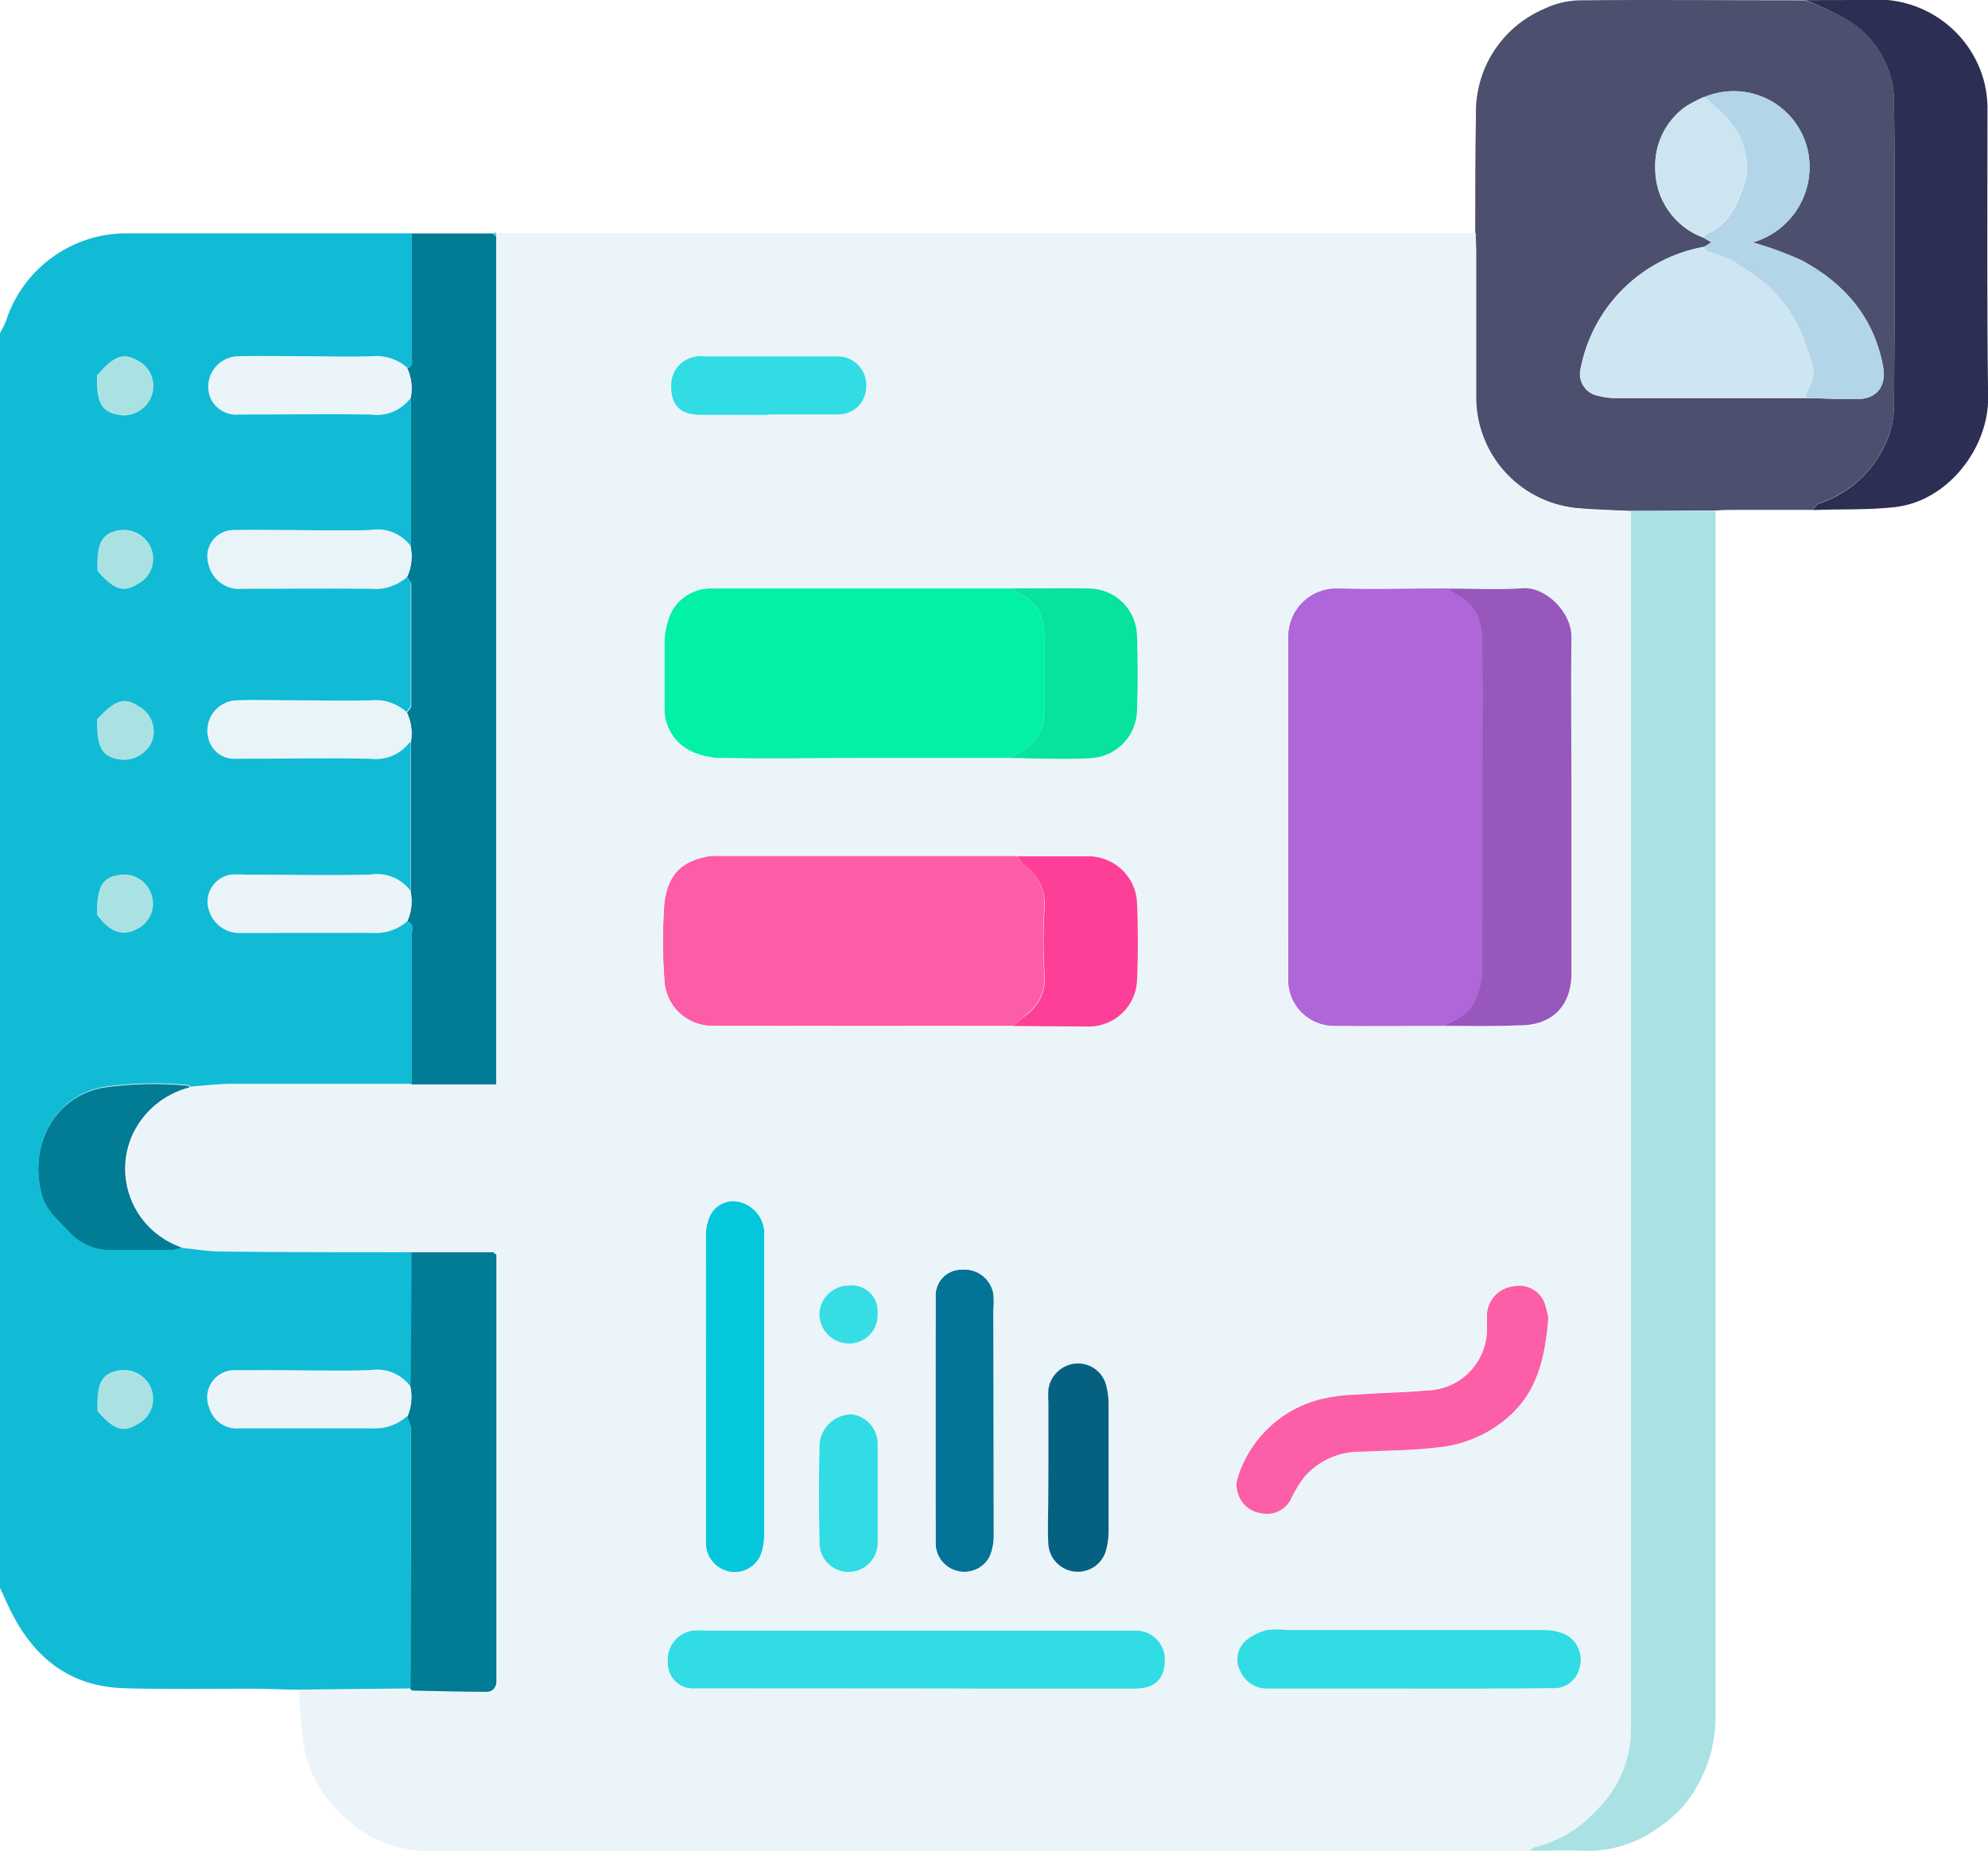 <svg width="131" height="122" viewBox="0 0 131 122" fill="none" xmlns="http://www.w3.org/2000/svg">
<g clip-path="url(#clip0_349_22)">
<path d="M107.444 33.672C106.225 33.609 104.992 33.588 103.773 33.469C101.947 33.259 100.265 32.376 99.057 30.993C97.849 29.61 97.203 27.827 97.245 25.994C97.245 22.858 97.245 19.707 97.245 16.598C97.245 16.172 97.245 15.753 97.21 15.334C97.21 12.749 97.21 10.164 97.259 7.58C97.218 6.103 97.621 4.648 98.418 3.403C99.215 2.157 100.368 1.179 101.728 0.594C102.449 0.241 103.237 0.046 104.039 0.021C109.013 -0.028 113.986 0.021 118.952 0.021C119.795 0.338 120.618 0.704 121.418 1.118C122.43 1.649 123.279 2.443 123.875 3.415C124.472 4.388 124.794 5.503 124.808 6.643C124.885 13.35 124.85 20.056 124.808 26.756C124.801 27.587 124.62 28.408 124.276 29.166C123.859 30.112 123.247 30.959 122.48 31.653C121.712 32.346 120.806 32.87 119.821 33.19C119.674 33.238 119.582 33.455 119.463 33.602H114.56C114.056 33.602 113.552 33.602 113.054 33.644L107.444 33.672ZM112.27 15.676L112.767 15.97L112.277 16.277C110.268 16.639 108.416 17.6 106.965 19.033C105.515 20.466 104.534 22.303 104.151 24.304C104.102 24.499 104.094 24.703 104.128 24.901C104.162 25.1 104.237 25.289 104.349 25.458C104.46 25.626 104.605 25.769 104.775 25.878C104.945 25.987 105.136 26.06 105.335 26.092C105.662 26.182 105.998 26.231 106.337 26.239H118.945C120.136 26.239 121.327 26.337 122.51 26.294C123.694 26.253 124.311 25.407 124.086 24.157C123.491 20.922 121.551 18.687 118.749 17.171C117.697 16.692 116.611 16.292 115.499 15.976C116.636 15.648 117.626 14.941 118.305 13.975C118.984 13.008 119.311 11.838 119.232 10.66C119.179 9.867 118.936 9.099 118.525 8.418C118.113 7.737 117.544 7.165 116.866 6.748C116.187 6.331 115.419 6.082 114.624 6.021C113.83 5.96 113.032 6.09 112.298 6.399C111.876 6.585 111.468 6.802 111.079 7.049C110.434 7.504 109.913 8.112 109.562 8.818C109.211 9.524 109.042 10.306 109.069 11.093C109.063 12.093 109.368 13.07 109.941 13.891C110.514 14.711 111.327 15.335 112.27 15.676Z" fill="#4C4F6E"/>
<path d="M107.444 33.672H113.047C113.047 54.349 113.047 75.03 113.047 95.713C113.047 101.406 113.047 107.092 113.047 112.786C113.122 114.891 112.48 116.959 111.226 118.654C110.682 119.349 110.029 119.953 109.293 120.442C107.86 121.497 106.113 122.038 104.333 121.979C103.15 121.909 101.952 121.979 100.761 121.979C100.845 121.895 100.915 121.756 101.013 121.735C102.661 121.345 104.143 120.448 105.251 119.171C105.935 118.488 106.478 117.678 106.848 116.786C107.218 115.894 107.409 114.939 107.408 113.973C107.408 87.465 107.408 60.953 107.408 34.44L107.444 33.672Z" fill="#AAE2E4"/>
<path d="M32.712 15.592C32.712 15.928 32.712 16.291 32.712 16.605V71.465H27.108C27.108 68.216 27.108 64.975 27.108 61.727C27.108 61.398 27.353 60.944 26.835 60.735C27.116 60.121 27.197 59.434 27.066 58.772V48.943C27.196 48.277 27.11 47.587 26.821 46.972C26.919 46.812 27.101 46.651 27.101 46.49C27.101 43.831 27.101 41.172 27.101 38.513C27.101 38.352 26.919 38.191 26.821 38.031C27.11 37.417 27.196 36.727 27.066 36.061V26.232C27.201 25.567 27.12 24.877 26.835 24.262C27.304 24.101 27.108 23.696 27.108 23.395C27.108 20.727 27.108 18.058 27.108 15.383H32.459L32.712 15.592Z" fill="#027B95"/>
<path d="M32.712 15.592L32.48 15.376C32.516 15.353 32.557 15.338 32.599 15.332C32.641 15.326 32.684 15.329 32.725 15.341L32.712 15.592Z" fill="#30DCE4"/>
<path d="M32.712 82.691C32.712 85.325 32.712 87.951 32.712 90.585C32.712 97.049 32.712 103.506 32.712 109.957C32.712 110.257 32.712 110.55 32.712 110.851C32.712 111.151 32.487 111.507 32.081 111.5C30.435 111.5 28.782 111.451 27.129 111.417C27.129 111.417 27.073 111.354 27.045 111.326C27.045 106.953 27.056 102.582 27.08 98.213C27.08 96.858 27.08 95.496 27.08 94.141C27.029 93.88 26.939 93.628 26.814 93.393C27.09 92.778 27.168 92.092 27.038 91.43C27.038 88.95 27.038 86.477 27.094 83.997C27.094 83.494 27.094 82.991 27.094 82.488H32.445L32.712 82.691Z" fill="#027B95"/>
<path d="M12.489 71.667C11.631 71.884 10.835 72.298 10.166 72.877C9.497 73.456 8.973 74.183 8.637 74.999C8.361 75.69 8.229 76.43 8.249 77.173C8.27 77.917 8.442 78.648 8.755 79.323C9.069 79.998 9.517 80.602 10.072 81.098C10.627 81.594 11.278 81.972 11.985 82.209C11.778 82.313 11.556 82.384 11.326 82.418C10.003 82.418 8.686 82.418 7.362 82.418C6.837 82.436 6.314 82.34 5.831 82.136C5.347 81.932 4.913 81.626 4.56 81.238C3.86 80.469 3.026 79.841 2.732 78.73C1.919 75.621 3.432 72.331 6.773 71.681C8.648 71.409 10.549 71.367 12.433 71.555C12.433 71.555 12.489 71.625 12.489 71.667Z" fill="#027B95"/>
<path d="M27.059 91.43C27.189 92.092 27.111 92.778 26.835 93.393C26.519 93.672 26.151 93.886 25.752 94.021C25.352 94.157 24.93 94.212 24.509 94.183C21.616 94.141 18.723 94.183 15.823 94.183C15.38 94.23 14.934 94.12 14.564 93.87C14.195 93.621 13.926 93.249 13.806 92.82C13.694 92.547 13.652 92.251 13.682 91.957C13.713 91.664 13.816 91.383 13.981 91.138C14.147 90.894 14.37 90.694 14.631 90.556C14.893 90.418 15.184 90.346 15.48 90.347C16.181 90.312 16.839 90.347 17.518 90.347C19.816 90.347 22.12 90.396 24.418 90.347C24.915 90.269 25.425 90.329 25.891 90.519C26.356 90.71 26.761 91.025 27.059 91.43Z" fill="#EBF4F9"/>
<path d="M26.821 46.973C27.11 47.587 27.196 48.277 27.066 48.943C26.768 49.357 26.361 49.683 25.891 49.883C25.42 50.084 24.904 50.153 24.397 50.081C21.462 50.011 18.527 50.039 15.599 50.081C15.217 50.116 14.834 50.025 14.509 49.822C14.183 49.619 13.934 49.315 13.799 48.956C13.68 48.653 13.638 48.326 13.675 48.003C13.712 47.679 13.828 47.37 14.012 47.101C14.197 46.833 14.444 46.613 14.733 46.462C15.021 46.31 15.343 46.231 15.669 46.232C16.818 46.183 17.967 46.232 19.116 46.232C20.902 46.232 22.688 46.267 24.474 46.232C24.895 46.186 25.322 46.228 25.726 46.355C26.13 46.483 26.503 46.693 26.821 46.973Z" fill="#E9F4F9"/>
<path d="M27.059 58.772C27.19 59.434 27.11 60.121 26.828 60.734C26.514 61.014 26.146 61.227 25.748 61.361C25.35 61.495 24.928 61.548 24.509 61.517C21.658 61.482 18.793 61.482 15.992 61.482C15.526 61.522 15.061 61.406 14.669 61.153C14.277 60.9 13.981 60.524 13.827 60.085C13.731 59.831 13.693 59.558 13.717 59.287C13.741 59.017 13.826 58.755 13.965 58.521C14.105 58.288 14.295 58.088 14.522 57.938C14.749 57.788 15.007 57.691 15.277 57.654C15.573 57.633 15.87 57.633 16.167 57.654C18.933 57.654 21.693 57.696 24.453 57.654C24.948 57.587 25.452 57.655 25.911 57.852C26.37 58.049 26.767 58.367 27.059 58.772Z" fill="#EAF4F9"/>
<path d="M26.828 24.262C27.113 24.877 27.194 25.567 27.059 26.232C26.764 26.648 26.358 26.974 25.889 27.173C25.419 27.373 24.902 27.439 24.397 27.363C21.511 27.3 18.618 27.363 15.725 27.363C15.324 27.408 14.918 27.322 14.57 27.118C14.221 26.914 13.948 26.603 13.792 26.232C13.677 25.928 13.639 25.6 13.679 25.278C13.719 24.955 13.838 24.648 14.024 24.381C14.21 24.114 14.458 23.897 14.747 23.747C15.036 23.597 15.357 23.52 15.683 23.521C17.042 23.479 18.408 23.521 19.767 23.521C21.336 23.521 22.912 23.556 24.481 23.521C24.902 23.476 25.328 23.518 25.732 23.646C26.136 23.773 26.509 23.983 26.828 24.262Z" fill="#EAF4F9"/>
<path d="M6.395 60.239C6.395 58.485 6.724 57.863 7.796 57.682C8.248 57.578 8.721 57.644 9.127 57.867C9.533 58.09 9.842 58.454 9.996 58.89C10.168 59.337 10.159 59.834 9.971 60.275C9.782 60.715 9.43 61.066 8.987 61.252C8.286 61.671 7.355 61.671 6.395 60.239Z" fill="#AAE2E4"/>
<path d="M6.43 37.598C6.36 35.865 6.689 35.201 7.712 34.978C8.162 34.868 8.637 34.922 9.052 35.129C9.466 35.336 9.793 35.684 9.975 36.11C10.158 36.551 10.165 37.046 9.995 37.493C9.824 37.94 9.489 38.305 9.057 38.513C8.139 39.072 7.509 38.855 6.43 37.598Z" fill="#AAE2E4"/>
<path d="M6.43 92.967C6.36 91.234 6.682 90.564 7.705 90.347C8.155 90.233 8.631 90.283 9.047 90.488C9.463 90.693 9.792 91.04 9.975 91.465C10.159 91.908 10.166 92.404 9.995 92.852C9.825 93.3 9.489 93.666 9.057 93.875C8.139 94.441 7.516 94.224 6.43 92.967Z" fill="#AAE2E4"/>
<path d="M6.43 24.702C7.509 23.444 8.139 23.221 9.057 23.78C9.488 23.99 9.823 24.356 9.993 24.804C10.163 25.252 10.157 25.747 9.975 26.19C9.793 26.615 9.466 26.962 9.051 27.168C8.636 27.374 8.162 27.426 7.712 27.314C6.682 27.098 6.36 26.434 6.43 24.702Z" fill="#AAE2E4"/>
<path d="M6.416 47.385C7.593 46.106 8.216 45.925 9.134 46.539C9.56 46.764 9.884 47.142 10.039 47.596C10.194 48.051 10.168 48.548 9.968 48.984C9.761 49.377 9.432 49.691 9.03 49.879C8.627 50.067 8.174 50.119 7.74 50.025C6.703 49.823 6.374 49.18 6.416 47.385Z" fill="#AAE2E4"/>
<path d="M95.144 67.609C92.755 67.609 90.373 67.65 87.985 67.609C87.572 67.619 87.161 67.546 86.777 67.391C86.394 67.238 86.046 67.007 85.756 66.713C85.466 66.42 85.239 66.07 85.09 65.686C84.941 65.302 84.872 64.891 84.889 64.479C84.889 56.955 84.889 49.425 84.889 41.901C84.893 41.482 84.981 41.068 85.146 40.683C85.311 40.298 85.551 39.949 85.852 39.656C86.152 39.363 86.508 39.133 86.898 38.977C87.288 38.822 87.705 38.745 88.125 38.75C90.549 38.848 92.979 38.75 95.41 38.75C95.753 38.967 96.11 39.183 96.439 39.449C97.553 40.217 97.672 41.468 97.686 42.599C97.749 49.655 97.728 56.718 97.686 63.773C97.68 64.56 97.498 65.336 97.154 66.044C96.74 66.945 95.914 67.189 95.144 67.609Z" fill="#AE66D9"/>
<path d="M66.523 49.962H56.555C53.578 49.962 50.594 49.997 47.61 49.962C46.855 49.967 46.11 49.797 45.432 49.466C44.901 49.188 44.461 48.764 44.166 48.244C43.87 47.724 43.731 47.13 43.765 46.532C43.765 45.086 43.765 43.64 43.765 42.201C43.777 41.779 43.85 41.36 43.982 40.958C44.148 40.316 44.528 39.75 45.061 39.353C45.593 38.957 46.246 38.754 46.91 38.778C50.23 38.778 53.557 38.778 56.877 38.778H66.775C66.845 38.869 66.894 39.009 66.992 39.051C68.358 39.589 68.827 40.65 68.813 42.027C68.813 43.64 68.813 45.247 68.813 46.854C68.829 47.399 68.692 47.938 68.417 48.409C68.142 48.881 67.741 49.266 67.258 49.522L66.523 49.962Z" fill="#02F1A6"/>
<path d="M66.775 67.615C60.176 67.615 53.578 67.615 46.98 67.615C46.565 67.621 46.153 67.545 45.768 67.392C45.382 67.239 45.031 67.011 44.734 66.722C44.436 66.434 44.199 66.09 44.035 65.709C43.871 65.329 43.784 64.921 43.779 64.507C43.656 62.856 43.656 61.198 43.779 59.547C43.996 57.493 45.075 56.69 46.833 56.41C46.919 56.403 47.006 56.403 47.092 56.41H67.013C67.124 56.605 67.258 56.785 67.412 56.948C67.885 57.263 68.265 57.699 68.512 58.21C68.758 58.721 68.862 59.289 68.813 59.854C68.722 61.287 68.722 62.725 68.813 64.158C68.87 64.658 68.796 65.165 68.598 65.629C68.4 66.093 68.086 66.498 67.685 66.805C67.384 67.071 67.083 67.35 66.775 67.615Z" fill="#FD5CA7"/>
<path d="M95.144 67.609C95.886 67.189 96.713 66.945 97.14 66.051C97.484 65.343 97.666 64.567 97.672 63.78C97.672 56.725 97.721 49.662 97.672 42.606C97.672 41.475 97.539 40.224 96.425 39.456C96.089 39.225 95.725 39.009 95.396 38.757C97.056 38.757 98.73 38.848 100.376 38.708C101.917 38.576 103.64 40.315 103.605 41.943C103.542 45.212 103.605 48.481 103.605 51.723C103.605 55.844 103.605 59.964 103.605 64.081C103.605 66.239 102.302 67.574 100.159 67.574C98.492 67.644 96.832 67.616 95.144 67.609Z" fill="#9857BC"/>
<path d="M60.239 111.284H46.812C46.468 111.284 46.111 111.284 45.789 111.284C45.555 111.304 45.32 111.276 45.098 111.2C44.876 111.124 44.673 111.002 44.501 110.843C44.329 110.683 44.193 110.49 44.101 110.275C44.01 110.059 43.964 109.827 43.968 109.593C43.916 109.086 44.065 108.579 44.383 108.179C44.701 107.78 45.163 107.52 45.67 107.456C45.966 107.435 46.263 107.435 46.56 107.456H74.83C75.095 107.451 75.358 107.502 75.603 107.603C75.847 107.705 76.068 107.856 76.252 108.047C76.435 108.238 76.577 108.464 76.669 108.712C76.76 108.96 76.8 109.225 76.784 109.488C76.784 110.669 76.119 111.291 74.823 111.298C71.503 111.298 68.183 111.298 64.863 111.298L60.239 111.284Z" fill="#31DCE4"/>
<path d="M102.036 86.847C101.819 89.474 101.336 91.675 99.444 93.372C98.143 94.529 96.507 95.244 94.772 95.412C93.091 95.622 91.389 95.615 89.701 95.698C89.001 95.683 88.305 95.821 87.664 96.103C87.023 96.384 86.451 96.801 85.988 97.326C85.648 97.759 85.357 98.227 85.12 98.723C84.961 99.1 84.675 99.409 84.312 99.598C83.949 99.787 83.531 99.843 83.131 99.757C82.756 99.711 82.405 99.552 82.122 99.303C81.84 99.054 81.639 98.725 81.547 98.36C81.457 98.052 81.457 97.725 81.547 97.417C81.938 96.14 82.656 94.986 83.63 94.07C84.604 93.153 85.801 92.506 87.102 92.192C87.843 92.022 88.598 91.926 89.358 91.905C90.92 91.8 92.489 91.772 94.051 91.64C94.592 91.623 95.125 91.498 95.618 91.273C96.11 91.047 96.553 90.726 96.919 90.328C97.285 89.929 97.567 89.462 97.75 88.953C97.932 88.444 98.01 87.904 97.98 87.364C97.98 87.106 97.98 86.847 97.98 86.596C98.013 86.128 98.212 85.688 98.54 85.353C98.868 85.017 99.306 84.809 99.773 84.766C100.238 84.675 100.719 84.771 101.113 85.033C101.506 85.294 101.78 85.701 101.875 86.163C101.94 86.388 101.994 86.617 102.036 86.847Z" fill="#FD5EA8"/>
<path d="M46.511 91.29C46.511 88.021 46.511 84.752 46.511 81.475C46.492 80.977 46.6 80.482 46.826 80.036C47 79.714 47.275 79.457 47.608 79.305C47.942 79.152 48.316 79.112 48.675 79.191C49.112 79.286 49.509 79.515 49.81 79.846C50.112 80.176 50.302 80.592 50.356 81.035C50.37 81.291 50.37 81.548 50.356 81.804C50.356 88.217 50.356 94.63 50.356 101.043C50.373 101.502 50.307 101.962 50.16 102.398C50.01 102.799 49.726 103.136 49.356 103.352C48.986 103.569 48.553 103.651 48.129 103.585C47.686 103.514 47.282 103.291 46.986 102.954C46.691 102.617 46.523 102.188 46.511 101.741C46.511 98.248 46.511 94.755 46.511 91.263V91.29Z" fill="#05C7DC"/>
<path d="M65.479 93.694C65.479 96.201 65.479 98.702 65.479 101.21C65.485 101.673 65.397 102.131 65.22 102.559C65.039 102.923 64.745 103.219 64.381 103.401C64.017 103.584 63.603 103.644 63.203 103.571C62.78 103.499 62.395 103.285 62.111 102.965C61.827 102.645 61.661 102.238 61.641 101.811C61.612 96.376 61.612 90.941 61.641 85.506C61.624 85.272 61.656 85.036 61.735 84.815C61.814 84.593 61.938 84.39 62.099 84.218C62.26 84.047 62.455 83.91 62.671 83.817C62.888 83.723 63.121 83.675 63.357 83.676C63.846 83.629 64.335 83.768 64.725 84.066C65.115 84.364 65.377 84.799 65.458 85.283C65.486 85.622 65.486 85.963 65.458 86.303L65.479 93.694Z" fill="#037397"/>
<path d="M66.523 49.962L67.258 49.522C67.741 49.266 68.142 48.881 68.417 48.409C68.692 47.938 68.829 47.399 68.813 46.854C68.813 45.247 68.813 43.64 68.813 42.027C68.813 40.629 68.358 39.589 66.992 39.051C66.894 39.009 66.845 38.869 66.775 38.778C68.428 38.778 70.088 38.729 71.741 38.778C72.574 38.78 73.373 39.106 73.968 39.686C74.564 40.267 74.908 41.057 74.928 41.887C74.977 43.501 74.991 45.107 74.928 46.721C74.938 47.577 74.608 48.401 74.011 49.016C73.415 49.631 72.599 49.986 71.741 50.004C70.004 50.074 68.26 49.976 66.523 49.962Z" fill="#07E39C"/>
<path d="M19.683 111.354C18.625 111.354 17.581 111.291 16.51 111.291C13.708 111.291 10.906 111.347 8.104 111.256C4.644 111.137 2.291 109.293 0.764 106.282C0.49 105.737 0.252 105.178 -0.007 104.626V21.963C0.155 21.688 0.296 21.401 0.413 21.104C0.961 19.43 2.029 17.973 3.462 16.943C4.895 15.913 6.618 15.364 8.384 15.376C14.633 15.376 20.881 15.376 27.129 15.376C27.129 18.051 27.129 20.72 27.129 23.388C27.129 23.689 27.325 24.087 26.856 24.255C26.543 23.973 26.176 23.759 25.777 23.626C25.378 23.493 24.956 23.443 24.537 23.479C22.968 23.528 21.392 23.479 19.823 23.479C18.464 23.479 17.098 23.444 15.739 23.479C15.414 23.478 15.092 23.555 14.803 23.705C14.514 23.855 14.266 24.072 14.08 24.339C13.894 24.606 13.775 24.913 13.735 25.236C13.695 25.558 13.733 25.886 13.848 26.19C14.005 26.561 14.277 26.872 14.626 27.076C14.974 27.28 15.38 27.366 15.781 27.321C18.674 27.321 21.567 27.273 24.453 27.321C24.954 27.392 25.464 27.323 25.929 27.123C26.393 26.924 26.794 26.601 27.087 26.19V36.019C26.786 35.604 26.374 35.282 25.898 35.091C25.422 34.899 24.902 34.846 24.397 34.936C22.492 35.006 20.573 34.936 18.66 34.936C17.553 34.936 16.447 34.936 15.347 34.936C15.076 34.944 14.81 35.015 14.571 35.143C14.332 35.272 14.127 35.455 13.972 35.677C13.816 35.899 13.715 36.154 13.677 36.422C13.638 36.69 13.663 36.964 13.75 37.22C13.864 37.696 14.147 38.114 14.546 38.397C14.945 38.681 15.434 38.811 15.921 38.764C18.772 38.764 21.623 38.764 24.467 38.764C24.887 38.798 25.309 38.746 25.709 38.613C26.109 38.48 26.477 38.267 26.793 37.989C26.891 38.149 27.073 38.31 27.073 38.471C27.073 41.125 27.073 43.785 27.073 46.449C27.073 46.609 26.891 46.77 26.793 46.931C26.481 46.649 26.114 46.434 25.715 46.301C25.316 46.167 24.893 46.118 24.474 46.155C22.688 46.204 20.902 46.155 19.116 46.155C17.967 46.155 16.818 46.113 15.669 46.155C15.343 46.154 15.021 46.233 14.733 46.385C14.444 46.536 14.197 46.756 14.012 47.024C13.828 47.293 13.712 47.602 13.675 47.926C13.638 48.249 13.68 48.577 13.799 48.88C13.934 49.238 14.183 49.542 14.509 49.745C14.834 49.949 15.217 50.039 15.599 50.004C18.527 50.004 21.462 49.949 24.397 50.004C24.899 50.07 25.41 49.999 25.875 49.799C26.34 49.598 26.742 49.276 27.038 48.866V58.695C26.736 58.296 26.33 57.987 25.865 57.801C25.399 57.615 24.892 57.559 24.397 57.64C21.637 57.703 18.877 57.64 16.111 57.64C15.814 57.619 15.517 57.619 15.221 57.64C14.952 57.68 14.695 57.78 14.47 57.933C14.245 58.085 14.057 58.287 13.921 58.521C13.784 58.756 13.702 59.019 13.681 59.289C13.66 59.56 13.7 59.832 13.799 60.085C13.954 60.529 14.255 60.909 14.652 61.163C15.05 61.416 15.522 61.529 15.992 61.482C18.842 61.482 21.686 61.482 24.537 61.482C24.956 61.514 25.378 61.461 25.776 61.326C26.175 61.192 26.542 60.979 26.856 60.7C27.374 60.909 27.122 61.363 27.129 61.692C27.129 64.94 27.129 68.181 27.129 71.43C23.178 71.43 19.228 71.43 15.284 71.43C14.359 71.43 13.442 71.549 12.524 71.618C12.524 71.576 12.482 71.514 12.454 71.514C10.569 71.325 8.669 71.367 6.794 71.639C3.453 72.289 1.94 75.579 2.753 78.688C3.047 79.82 3.888 80.427 4.581 81.196C4.934 81.584 5.368 81.89 5.852 82.094C6.335 82.298 6.858 82.394 7.383 82.376C8.707 82.376 10.024 82.376 11.347 82.376C11.577 82.342 11.799 82.271 12.006 82.167C12.839 82.251 13.673 82.391 14.507 82.397C18.709 82.432 22.912 82.432 27.115 82.446C27.115 82.949 27.115 83.452 27.115 83.955C27.115 86.435 27.073 88.908 27.059 91.388C26.76 90.979 26.352 90.66 25.883 90.468C25.413 90.275 24.898 90.217 24.397 90.298C22.099 90.368 19.795 90.298 17.497 90.298C16.797 90.298 16.139 90.298 15.459 90.298C15.163 90.297 14.872 90.369 14.61 90.507C14.349 90.645 14.126 90.845 13.96 91.089C13.795 91.334 13.692 91.615 13.662 91.908C13.631 92.202 13.673 92.498 13.785 92.771C13.905 93.2 14.174 93.572 14.543 93.821C14.913 94.071 15.359 94.181 15.802 94.134C18.702 94.134 21.595 94.134 24.488 94.134C24.909 94.163 25.331 94.108 25.73 93.972C26.13 93.837 26.498 93.623 26.814 93.344C26.939 93.579 27.029 93.831 27.08 94.092C27.08 95.447 27.08 96.809 27.08 98.164C27.08 102.538 27.068 106.908 27.045 111.277L19.683 111.354ZM6.374 60.239C7.334 61.636 8.272 61.636 8.973 61.252C9.412 61.062 9.76 60.71 9.944 60.269C10.128 59.829 10.134 59.335 9.961 58.89C9.807 58.454 9.498 58.09 9.092 57.867C8.686 57.644 8.213 57.578 7.761 57.682C6.724 57.863 6.388 58.485 6.395 60.239H6.374ZM6.409 37.598C7.488 38.855 8.118 39.072 9.036 38.513C9.468 38.305 9.803 37.94 9.974 37.493C10.145 37.046 10.137 36.551 9.954 36.11C9.772 35.684 9.445 35.336 9.031 35.129C8.616 34.922 8.141 34.868 7.691 34.978C6.689 35.201 6.36 35.865 6.43 37.598H6.409ZM6.409 92.967C7.495 94.225 8.118 94.441 9.036 93.875C9.468 93.666 9.804 93.3 9.974 92.852C10.145 92.404 10.137 91.908 9.954 91.465C9.771 91.04 9.442 90.693 9.026 90.488C8.61 90.283 8.134 90.233 7.684 90.347C6.682 90.564 6.36 91.234 6.43 92.967H6.409ZM6.409 24.702C6.339 26.434 6.661 27.098 7.691 27.314C8.141 27.426 8.615 27.374 9.03 27.168C9.445 26.962 9.772 26.615 9.954 26.19C10.144 25.747 10.156 25.248 9.99 24.796C9.823 24.344 9.489 23.973 9.057 23.759C8.139 23.221 7.509 23.444 6.43 24.702H6.409ZM6.409 47.385C6.367 49.18 6.696 49.823 7.733 50.025C8.167 50.119 8.62 50.067 9.023 49.879C9.425 49.691 9.754 49.377 9.961 48.984C10.161 48.548 10.187 48.051 10.032 47.596C9.877 47.142 9.553 46.764 9.127 46.539C8.216 45.925 7.586 46.113 6.416 47.385H6.409Z" fill="#12BBD5"/>
<path d="M12.489 71.667C13.407 71.597 14.324 71.486 15.249 71.479C19.193 71.479 23.143 71.479 27.094 71.479H32.697V16.619C32.697 16.284 32.697 15.921 32.697 15.606V15.355H97.245C97.245 15.774 97.28 16.193 97.28 16.619C97.28 19.749 97.28 22.907 97.28 26.015C97.238 27.847 97.883 29.629 99.089 31.012C100.296 32.394 101.976 33.278 103.801 33.49C105.02 33.609 106.253 33.63 107.472 33.693V34.454C107.472 60.967 107.472 87.478 107.472 113.987C107.472 114.952 107.281 115.908 106.911 116.8C106.541 117.692 105.998 118.502 105.314 119.185C104.206 120.462 102.724 121.358 101.076 121.749C100.978 121.749 100.908 121.909 100.824 121.993C76.63 121.993 52.439 121.993 28.25 121.993C26.128 121.985 24.095 121.145 22.59 119.653C21.363 118.548 20.495 117.103 20.096 115.503C19.864 114.141 19.737 112.763 19.718 111.382H27.108C27.108 111.382 27.164 111.472 27.192 111.472C28.845 111.472 30.498 111.542 32.144 111.556C32.55 111.556 32.754 111.298 32.775 110.907C32.795 110.515 32.775 110.313 32.775 110.012C32.775 103.557 32.775 97.1 32.775 90.641C32.775 88.007 32.775 85.38 32.775 82.747L32.543 82.53H27.192C22.989 82.53 18.786 82.53 14.584 82.481C13.75 82.481 12.916 82.335 12.083 82.251C11.376 82.014 10.725 81.636 10.17 81.14C9.615 80.643 9.167 80.04 8.853 79.365C8.54 78.69 8.368 77.959 8.347 77.215C8.327 76.472 8.459 75.732 8.735 75.041C9.056 74.228 9.562 73.499 10.214 72.914C10.865 72.328 11.644 71.902 12.489 71.667ZM66.754 67.616C68.365 67.616 69.976 67.65 71.594 67.616C72.018 67.631 72.441 67.563 72.837 67.414C73.234 67.264 73.597 67.038 73.905 66.747C74.213 66.456 74.46 66.107 74.63 65.72C74.801 65.333 74.893 64.916 74.9 64.493C74.97 62.844 74.97 61.182 74.9 59.533C74.891 59.11 74.798 58.693 74.627 58.306C74.456 57.919 74.209 57.57 73.902 57.278C73.594 56.987 73.232 56.759 72.836 56.607C72.44 56.456 72.018 56.384 71.594 56.396C70.067 56.396 68.533 56.396 67.006 56.396H47.085C46.999 56.389 46.912 56.389 46.826 56.396C45.068 56.676 44.024 57.479 43.772 59.533C43.649 61.184 43.649 62.842 43.772 64.493C43.777 64.907 43.864 65.315 44.028 65.695C44.192 66.076 44.429 66.42 44.727 66.709C45.024 66.997 45.375 67.225 45.761 67.378C46.146 67.531 46.558 67.607 46.973 67.602C53.578 67.636 60.176 67.623 66.775 67.616H66.754ZM66.754 38.778H56.891C53.571 38.778 50.244 38.778 46.924 38.778C46.261 38.758 45.611 38.963 45.081 39.361C44.552 39.758 44.174 40.324 44.01 40.965C43.878 41.367 43.805 41.785 43.793 42.208C43.793 43.647 43.793 45.093 43.793 46.539C43.759 47.136 43.898 47.731 44.194 48.251C44.489 48.771 44.929 49.196 45.46 49.473C46.138 49.804 46.883 49.974 47.638 49.969C50.622 50.025 53.606 49.969 56.583 49.969H66.551C68.288 49.969 70.053 50.081 71.769 49.969C72.627 49.951 73.443 49.596 74.039 48.981C74.636 48.366 74.966 47.542 74.956 46.686C75.019 45.072 75.005 43.466 74.956 41.852C74.936 41.022 74.592 40.232 73.996 39.651C73.401 39.071 72.602 38.745 71.769 38.743C70.088 38.729 68.428 38.771 66.775 38.778H66.754ZM95.389 38.778C92.958 38.778 90.527 38.848 88.104 38.778C87.684 38.773 87.267 38.85 86.877 39.005C86.487 39.161 86.131 39.391 85.83 39.684C85.53 39.977 85.29 40.325 85.125 40.711C84.96 41.096 84.872 41.51 84.868 41.929C84.917 49.453 84.868 56.983 84.868 64.507C84.851 64.919 84.92 65.329 85.069 65.714C85.218 66.098 85.445 66.448 85.735 66.741C86.025 67.035 86.373 67.266 86.756 67.419C87.14 67.573 87.551 67.647 87.964 67.636C90.352 67.636 92.734 67.636 95.122 67.636C96.782 67.636 98.443 67.671 100.103 67.636C102.246 67.636 103.549 66.302 103.549 64.144C103.549 60.022 103.549 55.903 103.549 51.786C103.549 48.516 103.507 45.247 103.549 42.006C103.584 40.378 101.861 38.639 100.32 38.771C98.744 38.883 97.07 38.785 95.41 38.792L95.389 38.778ZM60.239 111.284H64.835C68.155 111.284 71.475 111.284 74.795 111.284C76.091 111.284 76.728 110.655 76.756 109.474C76.772 109.211 76.733 108.946 76.641 108.698C76.549 108.45 76.407 108.224 76.224 108.033C76.04 107.842 75.82 107.691 75.575 107.589C75.33 107.488 75.067 107.437 74.802 107.442H46.574C46.277 107.421 45.98 107.421 45.684 107.442C45.181 107.513 44.725 107.776 44.412 108.177C44.1 108.577 43.956 109.082 44.01 109.586C44.006 109.82 44.051 110.052 44.143 110.268C44.235 110.483 44.371 110.676 44.543 110.836C44.715 110.995 44.918 111.117 45.14 111.193C45.362 111.269 45.597 111.297 45.831 111.277C46.174 111.277 46.532 111.277 46.854 111.277L60.239 111.284ZM102.036 86.834C101.992 86.598 101.936 86.365 101.868 86.135C101.773 85.673 101.499 85.266 101.106 85.005C100.712 84.743 100.231 84.647 99.766 84.738C99.299 84.781 98.861 84.989 98.533 85.325C98.204 85.66 98.006 86.1 97.973 86.568C97.973 86.82 97.973 87.078 97.973 87.337C98.004 87.876 97.925 88.416 97.743 88.925C97.561 89.434 97.278 89.901 96.912 90.3C96.546 90.698 96.103 91.019 95.611 91.245C95.118 91.47 94.585 91.595 94.044 91.612C92.482 91.745 90.913 91.772 89.351 91.877C88.591 91.898 87.836 91.994 87.095 92.164C85.794 92.478 84.597 93.126 83.623 94.042C82.649 94.958 81.931 96.112 81.54 97.389C81.45 97.697 81.45 98.024 81.54 98.332C81.632 98.697 81.833 99.026 82.115 99.275C82.398 99.525 82.749 99.683 83.124 99.729C83.524 99.815 83.942 99.759 84.305 99.57C84.668 99.381 84.954 99.072 85.113 98.695C85.35 98.199 85.641 97.731 85.981 97.298C86.444 96.773 87.016 96.356 87.657 96.075C88.298 95.793 88.993 95.656 89.694 95.671C91.382 95.587 93.084 95.594 94.765 95.384C96.5 95.216 98.136 94.501 99.437 93.344C101.315 91.675 101.819 89.474 102.036 86.847V86.834ZM46.511 91.276C46.511 94.769 46.511 98.262 46.511 101.755C46.523 102.202 46.691 102.631 46.986 102.968C47.282 103.305 47.686 103.528 48.129 103.599C48.553 103.665 48.986 103.583 49.356 103.366C49.726 103.15 50.01 102.813 50.16 102.412C50.307 101.976 50.373 101.516 50.356 101.057C50.356 94.644 50.356 88.231 50.356 81.818C50.37 81.562 50.37 81.305 50.356 81.049C50.302 80.606 50.112 80.19 49.81 79.86C49.509 79.529 49.112 79.3 48.675 79.205C48.316 79.126 47.942 79.166 47.608 79.319C47.275 79.471 47 79.728 46.826 80.05C46.6 80.496 46.492 80.991 46.511 81.489C46.496 84.752 46.511 88.028 46.511 91.29V91.276ZM92.986 111.27C96.096 111.27 99.206 111.27 102.316 111.27C102.724 111.302 103.13 111.187 103.461 110.946C103.791 110.705 104.024 110.354 104.116 109.956C104.251 109.527 104.226 109.064 104.048 108.652C103.869 108.239 103.548 107.904 103.143 107.707C102.676 107.517 102.175 107.427 101.672 107.442C96.068 107.442 90.506 107.442 84.931 107.442C84.466 107.385 83.995 107.385 83.53 107.442C83.014 107.561 82.534 107.801 82.129 108.14C81.853 108.382 81.667 108.708 81.6 109.068C81.532 109.428 81.588 109.8 81.758 110.124C81.905 110.479 82.156 110.781 82.479 110.991C82.801 111.2 83.18 111.307 83.565 111.298C86.682 111.263 89.834 111.284 92.986 111.284V111.27ZM65.479 93.68V86.289C65.507 85.949 65.507 85.608 65.479 85.269C65.398 84.785 65.136 84.35 64.746 84.052C64.356 83.754 63.867 83.615 63.378 83.662C63.142 83.661 62.908 83.709 62.692 83.803C62.476 83.896 62.281 84.033 62.12 84.204C61.959 84.376 61.835 84.579 61.756 84.801C61.677 85.022 61.645 85.258 61.661 85.492C61.661 90.927 61.661 96.362 61.661 101.797C61.682 102.224 61.848 102.631 62.132 102.951C62.416 103.271 62.801 103.485 63.224 103.558C63.624 103.63 64.038 103.57 64.402 103.387C64.766 103.205 65.06 102.909 65.241 102.545C65.418 102.117 65.506 101.659 65.5 101.196C65.493 98.702 65.479 96.201 65.479 93.694V93.68ZM69.086 96.621V98.528C69.086 99.59 69.044 100.658 69.086 101.713C69.105 102.186 69.296 102.636 69.624 102.978C69.951 103.32 70.393 103.531 70.865 103.571C71.335 103.612 71.803 103.48 72.182 103.199C72.56 102.918 72.822 102.509 72.918 102.049C73.01 101.681 73.057 101.303 73.058 100.924C73.058 98.129 73.058 95.335 73.058 92.541C73.061 92.117 73.006 91.694 72.897 91.283C72.785 90.849 72.524 90.468 72.159 90.207C71.794 89.945 71.349 89.819 70.9 89.851C70.451 89.889 70.028 90.078 69.7 90.386C69.372 90.694 69.158 91.104 69.093 91.549C69.072 91.844 69.072 92.141 69.093 92.436L69.086 96.621ZM50.622 27.328C52.149 27.328 53.683 27.328 55.21 27.328C55.452 27.329 55.691 27.283 55.915 27.191C56.138 27.1 56.341 26.965 56.513 26.795C56.684 26.625 56.819 26.423 56.912 26.2C57.005 25.978 57.053 25.739 57.053 25.498C57.068 25.235 57.029 24.972 56.936 24.725C56.844 24.478 56.701 24.254 56.516 24.066C56.331 23.877 56.109 23.73 55.864 23.632C55.618 23.535 55.355 23.49 55.091 23.5C54.026 23.465 52.99 23.5 51.904 23.5C50.034 23.5 48.164 23.5 46.3 23.5C46.046 23.473 45.788 23.498 45.543 23.573C45.298 23.647 45.071 23.77 44.874 23.935C44.678 24.099 44.517 24.301 44.401 24.529C44.285 24.757 44.216 25.006 44.199 25.261C44.129 26.616 44.759 27.314 46.139 27.356C47.652 27.363 49.137 27.342 50.622 27.342V27.328ZM57.837 98.507V95.21C57.849 94.721 57.679 94.245 57.359 93.874C57.04 93.504 56.593 93.265 56.107 93.204C55.574 93.215 55.064 93.422 54.676 93.786C54.288 94.15 54.049 94.645 54.005 95.174C53.954 97.373 53.954 99.573 54.005 101.776C54.027 102.267 54.238 102.731 54.594 103.071C54.951 103.411 55.425 103.6 55.918 103.599C56.426 103.596 56.912 103.393 57.271 103.035C57.63 102.677 57.833 102.192 57.837 101.685C57.851 100.602 57.837 99.569 57.837 98.507ZM57.837 86.575C57.861 86.321 57.827 86.064 57.739 85.825C57.65 85.585 57.509 85.369 57.326 85.19C57.142 85.012 56.922 84.877 56.679 84.795C56.437 84.713 56.179 84.686 55.925 84.717C55.413 84.724 54.924 84.932 54.563 85.295C54.203 85.658 54 86.148 53.998 86.659C54.019 87.17 54.237 87.653 54.609 88.005C54.981 88.357 55.475 88.551 55.988 88.545C56.24 88.541 56.488 88.486 56.719 88.383C56.949 88.281 57.156 88.134 57.328 87.95C57.5 87.766 57.633 87.55 57.719 87.313C57.806 87.077 57.843 86.826 57.83 86.575H57.837Z" fill="#EBF4F9"/>
<path d="M119.463 33.616C119.583 33.469 119.674 33.252 119.821 33.203C120.806 32.884 121.712 32.36 122.48 31.667C123.247 30.973 123.859 30.126 124.276 29.18C124.62 28.422 124.801 27.601 124.808 26.77C124.85 20.07 124.885 13.364 124.808 6.657C124.794 5.517 124.472 4.402 123.875 3.429C123.279 2.457 122.43 1.663 121.418 1.132C120.621 0.709 119.8 0.333 118.959 0.007C120.619 0.007 122.279 0.007 123.939 -0.028C125.455 0.021 126.918 0.541 128.123 1.459C129.329 2.377 130.217 3.647 130.664 5.093C130.884 5.819 130.985 6.576 130.965 7.335C130.965 13.622 130.923 19.91 131.007 26.197C131.049 29.494 128.359 33.071 124.801 33.427C123.029 33.623 121.243 33.539 119.463 33.616Z" fill="#2C2F53"/>
<path d="M27.066 36.061C27.196 36.727 27.11 37.417 26.821 38.031C26.505 38.309 26.137 38.522 25.737 38.655C25.337 38.788 24.915 38.84 24.495 38.806C21.651 38.771 18.8 38.806 15.95 38.806C15.462 38.853 14.973 38.723 14.574 38.439C14.175 38.156 13.892 37.737 13.778 37.262C13.683 37.003 13.652 36.725 13.686 36.452C13.721 36.178 13.82 35.917 13.976 35.689C14.133 35.462 14.341 35.275 14.584 35.144C14.828 35.013 15.099 34.941 15.375 34.936C16.475 34.894 17.581 34.936 18.688 34.936C20.601 34.936 22.52 34.985 24.425 34.936C24.927 34.86 25.439 34.925 25.906 35.123C26.373 35.322 26.774 35.647 27.066 36.061Z" fill="#E9F4F9"/>
<path d="M92.986 111.284C89.834 111.284 86.682 111.284 83.53 111.284C83.145 111.293 82.766 111.186 82.444 110.976C82.121 110.767 81.87 110.465 81.723 110.11C81.553 109.786 81.497 109.414 81.565 109.054C81.632 108.694 81.818 108.368 82.094 108.126C82.499 107.787 82.979 107.547 83.495 107.428C83.96 107.371 84.43 107.371 84.896 107.428C90.499 107.428 96.054 107.428 101.637 107.428C102.14 107.413 102.641 107.503 103.108 107.693C103.513 107.89 103.834 108.225 104.013 108.638C104.191 109.05 104.216 109.513 104.081 109.942C103.989 110.34 103.756 110.691 103.426 110.932C103.095 111.173 102.689 111.288 102.281 111.256C99.206 111.291 96.096 111.284 92.986 111.284Z" fill="#31DCE4"/>
<path d="M66.775 67.616C67.083 67.35 67.384 67.078 67.707 66.826C68.107 66.519 68.421 66.114 68.619 65.65C68.817 65.186 68.891 64.679 68.834 64.178C68.743 62.746 68.743 61.308 68.834 59.875C68.883 59.31 68.779 58.742 68.533 58.231C68.286 57.72 67.906 57.284 67.433 56.969C67.279 56.806 67.145 56.626 67.034 56.431C68.561 56.431 70.095 56.431 71.622 56.431C72.046 56.419 72.468 56.491 72.864 56.642C73.26 56.794 73.623 57.022 73.93 57.313C74.237 57.605 74.484 57.954 74.655 58.341C74.826 58.728 74.919 59.145 74.928 59.568C74.998 61.217 74.998 62.879 74.928 64.528C74.921 64.951 74.829 65.368 74.659 65.755C74.488 66.142 74.241 66.491 73.933 66.782C73.625 67.073 73.262 67.299 72.865 67.449C72.469 67.598 72.046 67.666 71.622 67.65C69.997 67.65 68.386 67.623 66.775 67.616Z" fill="#FD3F97"/>
<path d="M69.086 96.635V92.443C69.065 92.148 69.065 91.851 69.086 91.556C69.151 91.111 69.365 90.701 69.693 90.393C70.021 90.085 70.444 89.896 70.894 89.858C71.342 89.826 71.787 89.952 72.152 90.214C72.517 90.475 72.778 90.856 72.89 91.29C72.999 91.701 73.053 92.123 73.051 92.548C73.051 95.342 73.051 98.136 73.051 100.931C73.05 101.31 73.003 101.688 72.911 102.056C72.815 102.516 72.553 102.925 72.175 103.206C71.796 103.486 71.328 103.619 70.859 103.578C70.386 103.538 69.944 103.327 69.617 102.985C69.289 102.643 69.098 102.193 69.079 101.72C69.023 100.665 69.079 99.624 69.079 98.535L69.086 96.635Z" fill="#066181"/>
<path d="M50.622 27.342C49.137 27.342 47.652 27.342 46.167 27.342C44.766 27.342 44.157 26.644 44.227 25.247C44.244 24.992 44.313 24.743 44.429 24.515C44.545 24.287 44.706 24.085 44.902 23.921C45.099 23.757 45.326 23.633 45.571 23.559C45.816 23.484 46.074 23.459 46.328 23.486C48.192 23.486 50.062 23.486 51.932 23.486C52.99 23.486 54.033 23.486 55.119 23.486C55.383 23.476 55.646 23.521 55.892 23.618C56.137 23.716 56.359 23.863 56.544 24.052C56.729 24.24 56.872 24.464 56.964 24.711C57.057 24.958 57.096 25.221 57.081 25.484C57.081 25.725 57.033 25.964 56.94 26.186C56.847 26.409 56.712 26.611 56.541 26.781C56.369 26.951 56.166 27.086 55.943 27.177C55.719 27.269 55.48 27.315 55.238 27.314C53.711 27.314 52.177 27.314 50.65 27.314L50.622 27.342Z" fill="#31DCE4"/>
<path d="M57.837 98.507C57.837 99.569 57.837 100.602 57.837 101.685C57.833 102.192 57.63 102.677 57.271 103.035C56.912 103.393 56.426 103.596 55.918 103.599C55.425 103.6 54.951 103.41 54.594 103.071C54.238 102.731 54.027 102.267 54.005 101.776C53.954 99.573 53.954 97.373 54.005 95.174C54.049 94.645 54.288 94.15 54.676 93.786C55.064 93.422 55.574 93.215 56.107 93.204C56.593 93.265 57.04 93.504 57.359 93.874C57.679 94.245 57.849 94.721 57.837 95.21V98.507Z" fill="#32DCE4"/>
<path d="M57.83 86.575C57.843 86.827 57.805 87.078 57.719 87.315C57.632 87.552 57.498 87.769 57.326 87.953C57.153 88.136 56.945 88.284 56.714 88.385C56.483 88.487 56.233 88.542 55.981 88.545C55.468 88.551 54.974 88.357 54.602 88.005C54.23 87.653 54.011 87.17 53.992 86.659C53.993 86.148 54.196 85.658 54.556 85.295C54.917 84.932 55.406 84.724 55.918 84.717C56.172 84.686 56.43 84.713 56.672 84.795C56.914 84.877 57.136 85.012 57.319 85.19C57.502 85.369 57.643 85.585 57.732 85.825C57.82 86.064 57.854 86.321 57.83 86.575Z" fill="#37DDE5"/>
<path d="M118.959 26.218H106.351C106.012 26.21 105.676 26.161 105.349 26.071C105.15 26.039 104.959 25.966 104.789 25.857C104.619 25.748 104.474 25.605 104.363 25.437C104.251 25.268 104.176 25.079 104.142 24.88C104.108 24.682 104.116 24.478 104.165 24.283C104.548 22.282 105.529 20.445 106.979 19.012C108.43 17.579 110.282 16.618 112.291 16.256C112.361 16.354 112.417 16.535 112.494 16.542C113.35 16.728 114.157 17.093 114.861 17.611C116.806 18.726 118.27 20.517 118.973 22.641C119.148 23.151 119.33 23.654 119.47 24.178C119.66 24.953 119.106 25.54 118.959 26.218Z" fill="#CEE6F1"/>
<path d="M118.959 26.218C119.127 25.519 119.66 24.953 119.477 24.199C119.337 23.675 119.155 23.172 118.98 22.662C118.277 20.538 116.813 18.747 114.868 17.632C114.164 17.113 113.357 16.749 112.501 16.563C112.424 16.563 112.368 16.375 112.298 16.277L112.788 15.97L112.291 15.676C112.291 15.599 112.333 15.474 112.389 15.453C113.895 14.824 114.49 13.518 114.959 12.099C115.17 11.379 115.17 10.613 114.959 9.892C114.602 8.306 113.439 7.363 112.298 6.399C113.032 6.09 113.83 5.96 114.624 6.021C115.419 6.082 116.187 6.331 116.866 6.748C117.544 7.165 118.113 7.737 118.525 8.418C118.936 9.099 119.179 9.867 119.232 10.66C119.311 11.838 118.984 13.008 118.305 13.975C117.626 14.941 116.636 15.648 115.499 15.976C116.611 16.292 117.697 16.692 118.749 17.171C121.551 18.687 123.491 20.922 124.086 24.157C124.311 25.407 123.743 26.253 122.51 26.295C121.278 26.337 120.129 26.239 118.959 26.218Z" fill="#B2D5E8"/>
<path d="M112.291 6.378C113.432 7.363 114.595 8.306 114.952 9.871C115.163 10.592 115.163 11.358 114.952 12.079C114.476 13.476 113.888 14.803 112.382 15.432C112.326 15.432 112.312 15.578 112.284 15.655C111.337 15.314 110.519 14.687 109.945 13.863C109.37 13.038 109.066 12.056 109.076 11.052C109.049 10.264 109.218 9.482 109.569 8.776C109.92 8.07 110.441 7.462 111.086 7.007C111.471 6.768 111.874 6.558 112.291 6.378Z" fill="#CDE5F0"/>
</g>
<defs>
<clipPath id="clip0_349_22">
<rect width="131" height="122" fill="white"/>
</clipPath>
</defs>
</svg>
